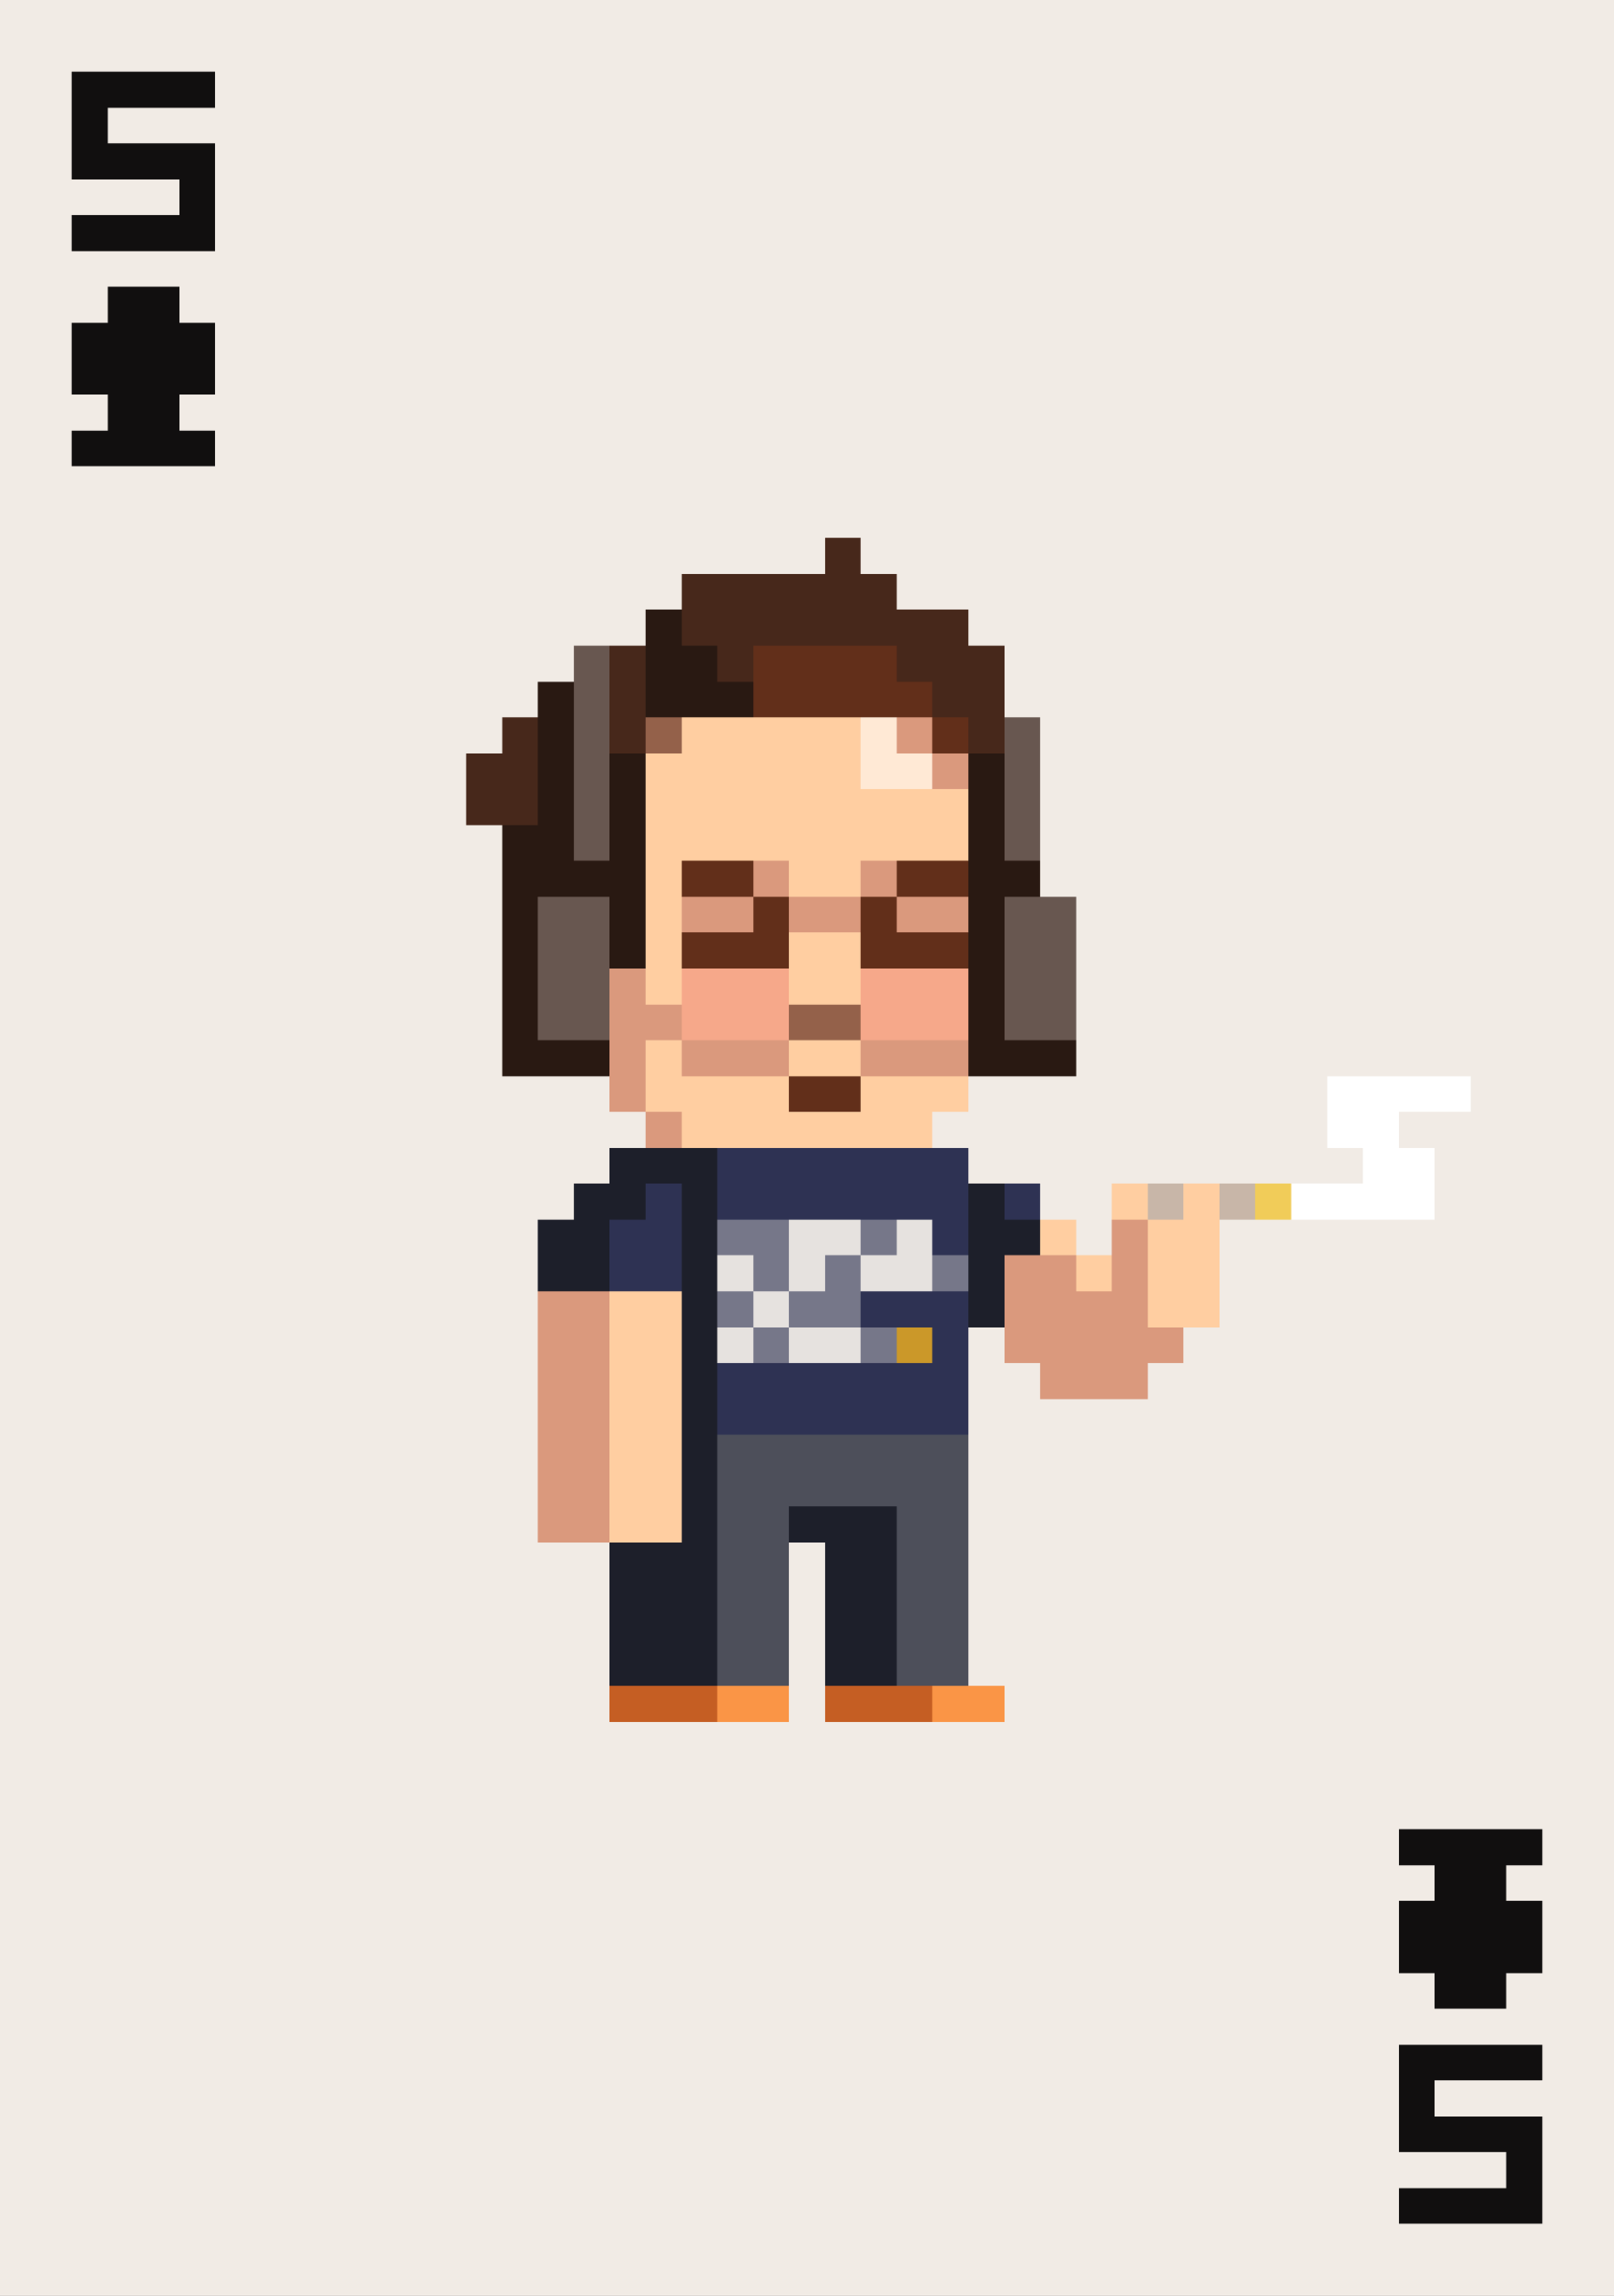 <svg xmlns="http://www.w3.org/2000/svg" viewBox="0 -0.5 45 64" shape-rendering="crispEdges">
<rect x="0" y="-0.5" width="45" height="64" fill="#808080" stroke="none"/>
<path stroke="#f1ebe5" d="M0 0h45M0 1h45M0 2h2M6 2h39M0 3h2M3 3h42M0 4h2M6 4h39M0 5h5M6 5h39M0 6h2M6 6h39M0 7h45M0 8h3M5 8h40M0 9h2M6 9h39M0 10h2M6 10h39M0 11h3M5 11h40M0 12h2M6 12h39M0 13h45M0 14h45M0 15h23M24 15h21M0 16h19M25 16h20M0 17h18M27 17h18M0 18h16M28 18h17M0 19h15M28 19h17M0 20h14M29 20h16M0 21h13M29 21h16M0 22h13M29 22h16M0 23h14M29 23h16M0 24h14M29 24h16M0 25h14M30 25h15M0 26h14M30 26h15M0 27h14M30 27h15M0 28h14M30 28h15M0 29h14M30 29h15M0 30h17M27 30h10M41 30h4M0 31h18M26 31h11M39 31h6M0 32h17M27 32h11M40 32h5M0 33h16M29 33h2M40 33h5M0 34h15M30 34h1M34 34h11M0 35h15M34 35h11M0 36h15M34 36h11M0 37h15M27 37h1M33 37h12M0 38h15M27 38h2M32 38h13M0 39h15M27 39h18M0 40h15M27 40h18M0 41h15M27 41h18M0 42h15M27 42h18M0 43h17M22 43h1M27 43h18M0 44h17M22 44h1M27 44h18M0 45h17M22 45h1M27 45h18M0 46h17M22 46h1M27 46h18M0 47h17M22 47h1M28 47h17M0 48h45M0 49h45M0 50h45M0 51h39M43 51h2M0 52h40M42 52h3M0 53h39M43 53h2M0 54h39M43 54h2M0 55h40M42 55h3M0 56h45M0 57h39M43 57h2M0 58h39M40 58h5M0 59h39M43 59h2M0 60h42M43 60h2M0 61h39M43 61h2M0 62h45M0 63h45" />
<path stroke="#110f0f" d="M2 2h4M2 3h1M2 4h4M5 5h1M2 6h4M3 8h2M2 9h4M2 10h4M3 11h2M2 12h4M39 51h4M40 52h2M39 53h4M39 54h4M40 55h2M39 57h4M39 58h1M39 59h4M42 60h1M39 61h4" />
<path stroke="#47281b" d="M23 15h1M19 16h6M19 17h8M17 18h1M20 18h1M25 18h3M17 19h1M26 19h2M14 20h1M17 20h1M27 20h1M13 21h2M13 22h2" />
<path stroke="#291912" d="M18 17h1M18 18h2M15 19h1M18 19h3M15 20h1M15 21h1M17 21h1M27 21h1M15 22h1M17 22h1M27 22h1M14 23h2M17 23h1M27 23h1M14 24h4M27 24h2M14 25h1M17 25h1M27 25h1M14 26h1M17 26h1M27 26h1M14 27h1M27 27h1M14 28h1M27 28h1M14 29h3M27 29h3" />
<path stroke="#685750" d="M16 18h1M16 19h1M16 20h1M28 20h1M16 21h1M28 21h1M16 22h1M28 22h1M16 23h1M28 23h1M15 25h2M28 25h2M15 26h2M28 26h2M15 27h2M28 27h2M15 28h2M28 28h2" />
<path stroke="#622f1a" d="M21 18h4M21 19h5M26 20h1M19 24h2M25 24h2M21 25h1M24 25h1M19 26h3M24 26h3M22 30h2" />
<path stroke="#94614a" d="M18 20h1M22 28h2" />
<path stroke="#ffcea1" d="M19 20h5M18 21h6M18 22h9M18 23h9M18 24h1M22 24h2M18 25h1M18 26h1M22 26h2M18 27h1M22 27h2M18 29h1M22 29h2M18 30h4M24 30h3M19 31h7M31 33h1M33 33h1M29 34h1M32 34h2M30 35h1M32 35h2M17 36h2M32 36h2M17 37h2M17 38h2M17 39h2M17 40h2M17 41h2M17 42h2" />
<path stroke="#ffe9d5" d="M24 20h1M24 21h2" />
<path stroke="#da997d" d="M25 20h1M26 21h1M21 24h1M24 24h1M19 25h2M22 25h2M25 25h2M17 27h1M17 28h2M17 29h1M19 29h3M24 29h3M17 30h1M18 31h1M31 34h1M28 35h2M31 35h1M15 36h2M28 36h4M15 37h2M28 37h5M15 38h2M29 38h3M15 39h2M15 40h2M15 41h2M15 42h2" />
<path stroke="#f6a88a" d="M19 27h3M24 27h3M19 28h3M24 28h3" />
<path stroke="#ffffff" d="M37 30h4M37 31h2M38 32h2M36 33h4" />
<path stroke="#1d1f2a" d="M17 32h3M16 33h2M19 33h1M27 33h1M15 34h2M19 34h1M27 34h2M15 35h2M19 35h1M27 35h1M19 36h1M27 36h1M19 37h1M19 38h1M19 39h1M19 40h1M19 41h1M19 42h1M22 42h3M17 43h3M23 43h2M17 44h3M23 44h2M17 45h3M23 45h2M17 46h3M23 46h2" />
<path stroke="#2e3253" d="M20 32h7M18 33h1M20 33h7M28 33h1M17 34h2M26 34h1M17 35h2M24 36h3M26 37h1M20 38h7M20 39h7" />
<path stroke="#c8b6a8" d="M32 33h1M34 33h1" />
<path stroke="#f1cc59" d="M35 33h1" />
<path stroke="#767789" d="M20 34h2M24 34h1M21 35h1M23 35h1M26 35h1M20 36h1M22 36h2M21 37h1M24 37h1" />
<path stroke="#e6e2df" d="M22 34h2M25 34h1M20 35h1M22 35h1M24 35h2M21 36h1M20 37h1M22 37h2" />
<path stroke="#cb9829" d="M25 37h1" />
<path stroke="#4d4f5a" d="M20 40h7M20 41h7M20 42h2M25 42h2M20 43h2M25 43h2M20 44h2M25 44h2M20 45h2M25 45h2M20 46h2M25 46h2" />
<path stroke="#c55e23" d="M17 47h3M23 47h3" />
<path stroke="#fa9546" d="M20 47h2M26 47h2" />
</svg>